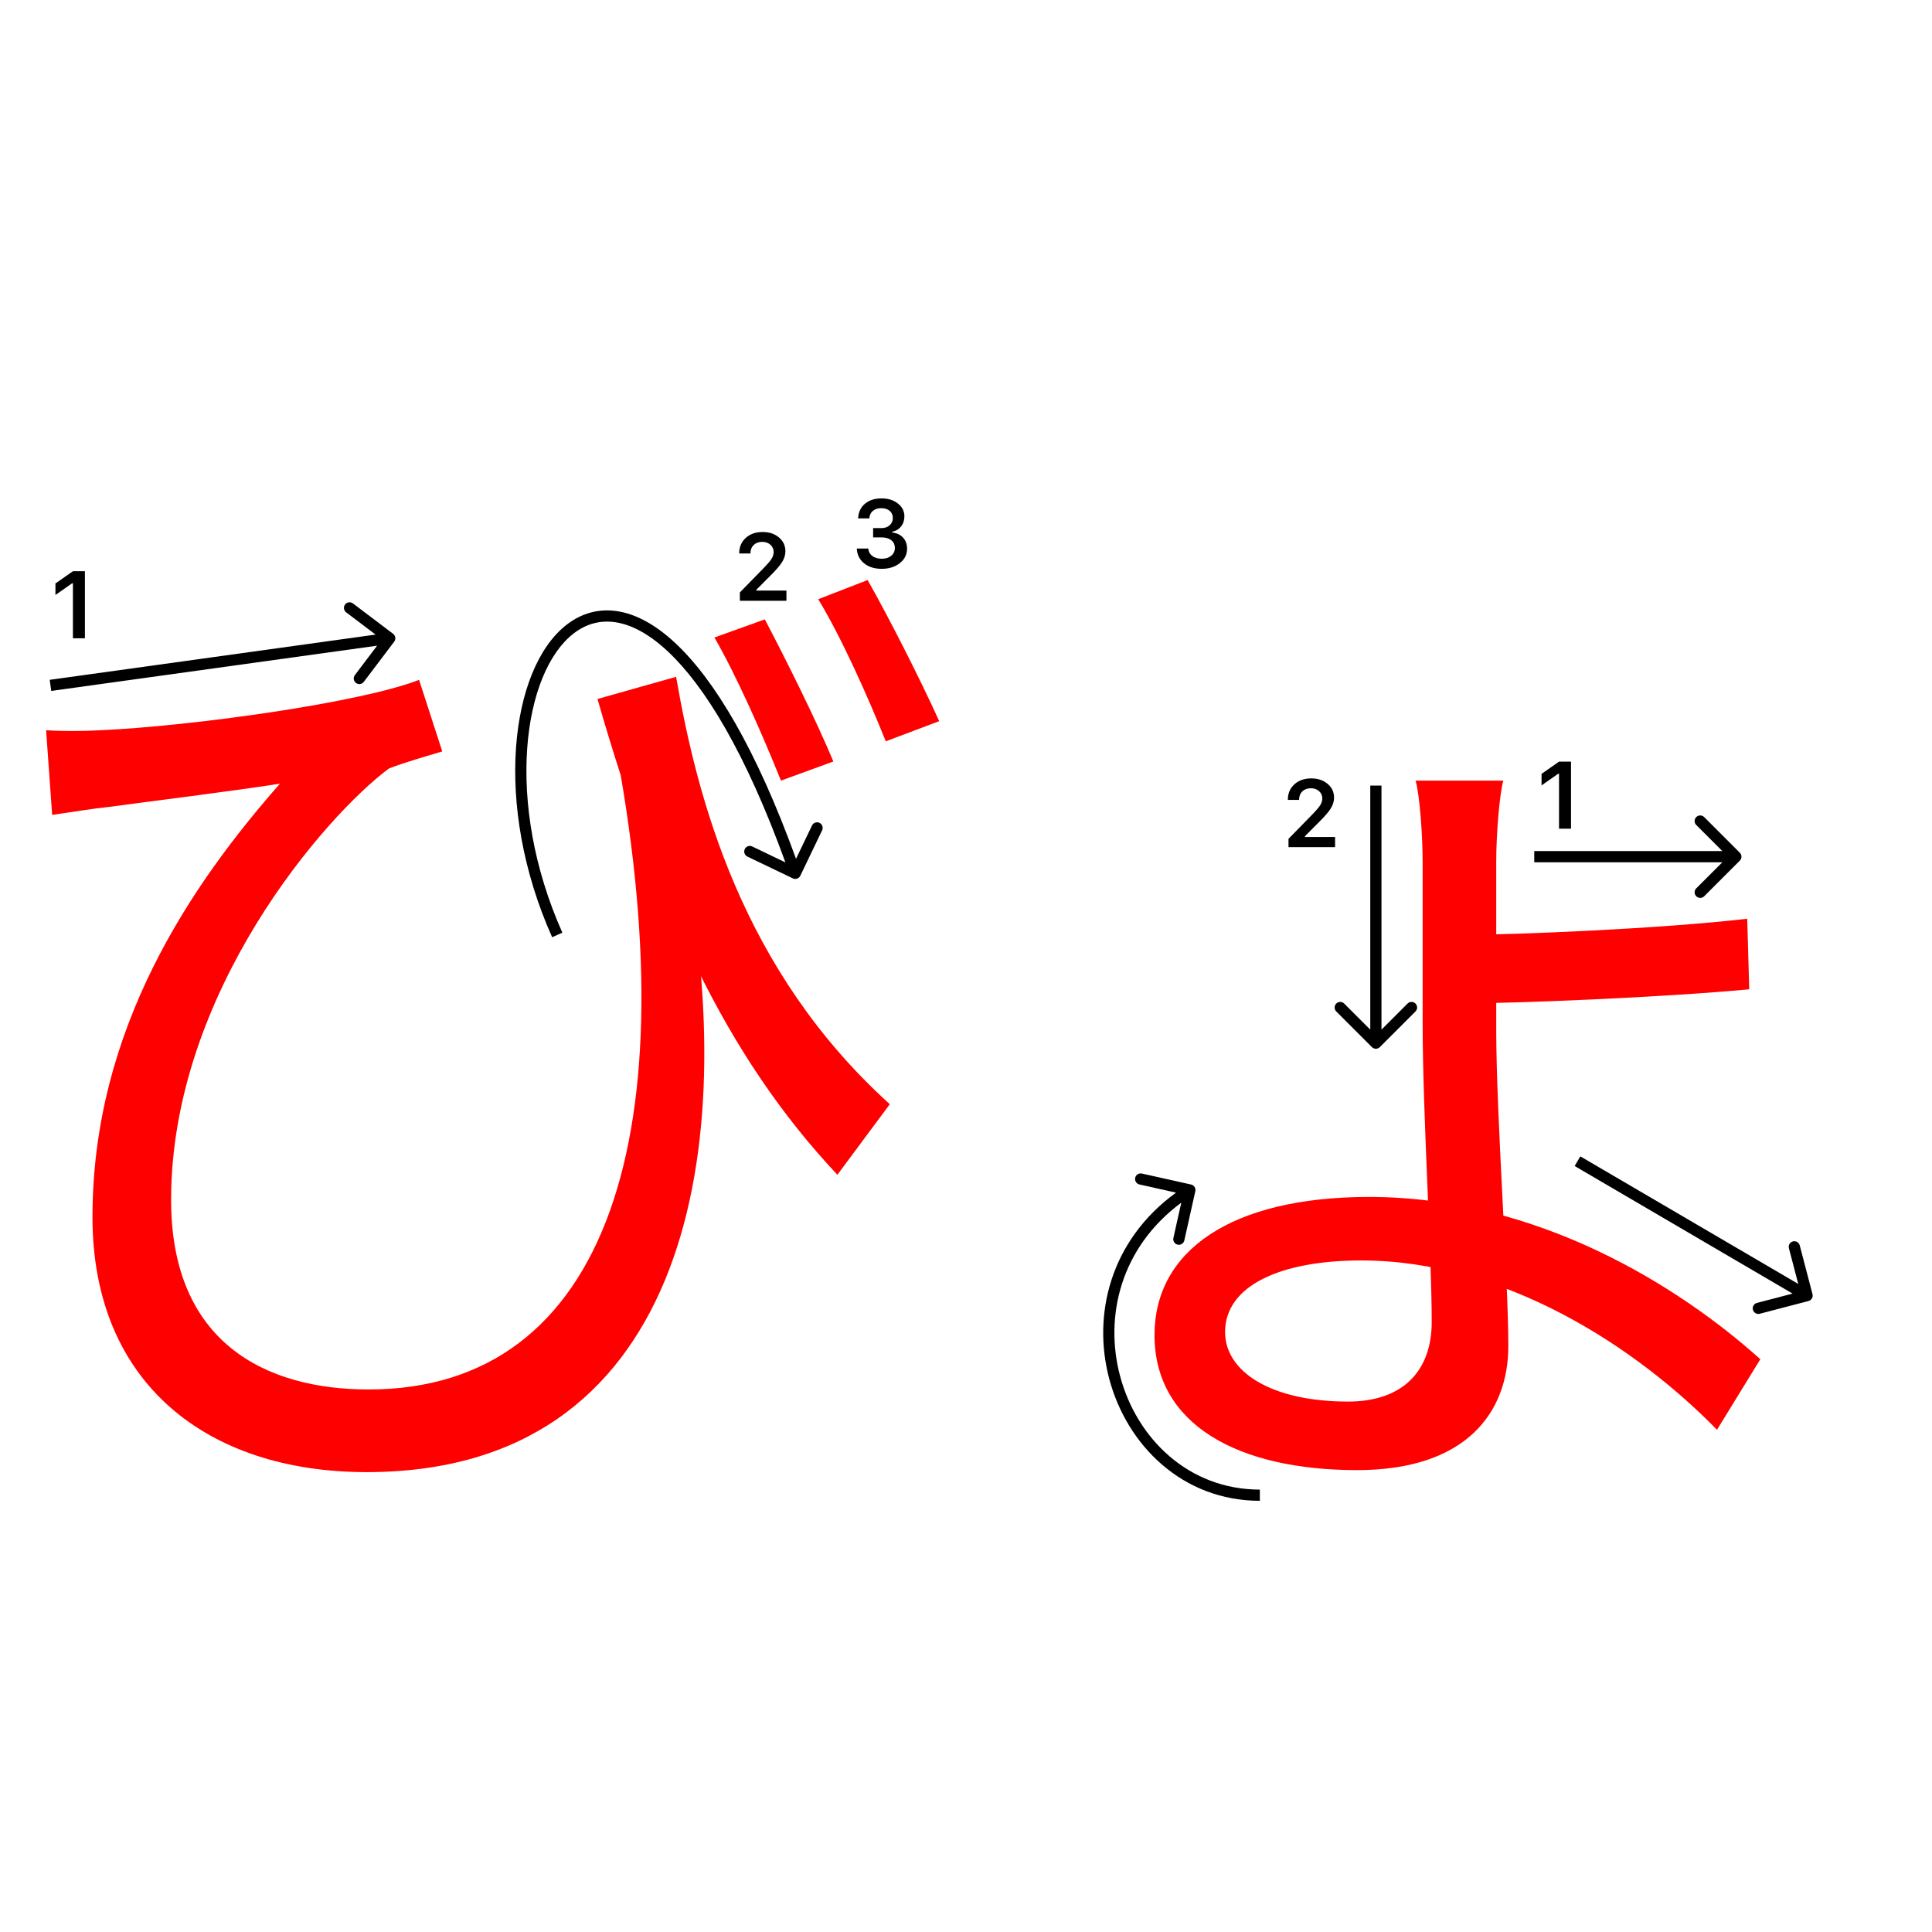 <svg width="345" height="345" viewBox="0 0 345 345" fill="none" xmlns="http://www.w3.org/2000/svg">
<path d="M268.444 139.4C267.724 142.1 267.184 149.12 267.184 153.98C267.184 159.92 267.184 174.14 267.184 183.86C267.184 199.16 269.344 228.14 269.344 240.38C269.344 252.08 261.964 262.52 242.344 262.52C221.104 262.52 206.164 254.42 206.164 238.4C206.164 223.46 219.664 213.74 244.504 213.74C274.564 213.74 299.944 229.76 314.344 242.72L306.604 255.32C292.204 240.56 268.624 225.08 243.064 225.08C228.664 225.08 218.764 229.58 218.764 237.86C218.764 244.88 226.864 250.28 240.724 250.28C250.624 250.28 255.664 244.7 255.664 236.06C255.664 224 254.044 198.44 254.044 182.96C254.044 175.4 254.044 160.28 254.044 154.16C254.044 148.94 253.504 141.92 252.784 139.4H268.444ZM260.704 166.94C270.424 166.94 296.524 165.86 312.004 164.06L312.364 176.66C297.064 178.1 270.784 179.18 260.884 179.18L260.704 166.94Z" fill="#f00"/>
<path d="M120.734 120.86C124.514 142.64 132.434 173.24 158.894 197.18L149.534 209.78C129.554 188.54 117.314 161.72 106.694 124.82L120.734 120.86ZM8.234 130.4C10.934 130.58 14.714 130.58 17.954 130.4C33.974 129.68 64.214 125.54 74.834 121.4L78.974 134.18C76.634 134.9 72.134 136.16 69.434 137.24C58.094 145.7 30.554 177.2 30.554 214.28C30.554 239.66 47.294 248.12 65.834 248.12C108.674 248.12 123.254 202.04 109.574 131.48L122.714 155.78C132.074 207.26 121.814 262.88 65.474 262.88C37.034 262.88 16.514 247.04 16.514 217.34C16.514 183.68 34.154 157.94 49.994 139.94C40.814 141.38 26.054 143.18 19.574 144.08C16.154 144.44 13.094 144.98 9.314 145.52L8.234 130.4ZM136.574 110.6C140.174 117.44 145.754 128.6 148.814 135.98L139.454 139.4C136.214 131.3 131.534 120.68 127.574 113.84L136.574 110.6ZM154.934 103.58C158.714 110.24 164.294 121.22 167.714 128.78L158.174 132.38C154.934 124.28 150.254 113.84 146.114 107L154.934 103.58Z" fill="#f00"/>
<path d="M278.398 147.978V138.158H278.257L275.277 140.25V138.191L278.407 136H280.54V147.978H278.398Z" fill="#000"/>
<path d="M229.974 142.802C229.974 141.684 230.361 140.771 231.136 140.062C231.916 139.354 232.92 139 234.149 139C235.333 139 236.307 139.324 237.071 139.971C237.84 140.619 238.225 141.443 238.225 142.445C238.225 143.087 238.031 143.723 237.644 144.354C237.256 144.979 236.553 145.796 235.535 146.803L233.028 149.318V149.459H238.407V151.277H230.09V149.791L234.083 145.707C234.902 144.877 235.447 144.254 235.718 143.839C235.989 143.419 236.125 142.998 236.125 142.578C236.125 142.052 235.931 141.618 235.543 141.274C235.162 140.931 234.675 140.76 234.083 140.76C233.457 140.76 232.951 140.948 232.563 141.324C232.176 141.701 231.982 142.193 231.982 142.802V142.835H229.974V142.802Z" fill="#000"/>
<path fill-rule="evenodd" clip-rule="evenodd" d="M304.317 145.907L310.681 152.271C311.071 152.662 311.071 153.295 310.681 153.685L304.317 160.049C303.926 160.44 303.293 160.44 302.903 160.049C302.512 159.659 302.512 159.026 302.903 158.635L307.559 153.978L273.974 153.978L273.974 151.978L307.559 151.978L302.903 147.321C302.512 146.931 302.512 146.298 302.903 145.907C303.293 145.517 303.926 145.517 304.317 145.907Z" fill="#000"/>
<path fill-rule="evenodd" clip-rule="evenodd" d="M321.384 222.395L323.661 231.102C323.801 231.636 323.481 232.183 322.947 232.323L314.24 234.6C313.706 234.74 313.159 234.42 313.019 233.885C312.88 233.351 313.199 232.805 313.734 232.665L320.105 230.999L281.189 208.218L282.199 206.492L321.116 229.273L319.449 222.901C319.309 222.367 319.629 221.82 320.164 221.681C320.698 221.541 321.244 221.861 321.384 222.395Z" fill="#000"/>
<path fill-rule="evenodd" clip-rule="evenodd" d="M252.762 180.62L246.398 186.984C246.007 187.375 245.374 187.375 244.984 186.984L238.62 180.62C238.229 180.23 238.229 179.597 238.62 179.206C239.01 178.816 239.643 178.816 240.034 179.206L244.691 183.863L244.691 140.277L246.691 140.277L246.691 183.863L251.348 179.206C251.738 178.816 252.371 178.816 252.762 179.206C253.152 179.597 253.152 180.23 252.762 180.62Z" fill="#000"/>
<path fill-rule="evenodd" clip-rule="evenodd" d="M212.692 211.524C213.231 211.644 213.57 212.179 213.45 212.718L211.487 221.501C211.366 222.04 210.832 222.379 210.293 222.259C209.754 222.138 209.414 221.604 209.535 221.065L210.944 214.761C200.051 222.831 197.209 235.133 200.003 245.681C202.974 256.896 212.265 266 224.974 266V268C211.183 268 201.224 258.103 198.07 246.193C195.066 234.851 198.187 221.566 210.001 212.972L203.473 211.512C202.934 211.392 202.594 210.857 202.715 210.318C202.835 209.779 203.37 209.44 203.909 209.56L212.692 211.524Z" fill="#000"/>
<path d="M132 98.802C132 97.684 132.387 96.771 133.162 96.062C133.942 95.354 134.947 95 136.175 95C137.36 95 138.333 95.324 139.097 95.971C139.866 96.619 140.251 97.443 140.251 98.445C140.251 99.087 140.057 99.723 139.67 100.354C139.283 100.979 138.58 101.796 137.562 102.803L135.055 105.318V105.459H140.434V107.277H132.116V105.791L136.109 101.707C136.928 100.877 137.473 100.254 137.744 99.839C138.015 99.419 138.151 98.998 138.151 98.578C138.151 98.052 137.957 97.618 137.57 97.274C137.188 96.931 136.701 96.76 136.109 96.76C135.484 96.76 134.977 96.948 134.59 97.324C134.202 97.701 134.009 98.193 134.009 98.802V98.835H132V98.802Z" fill="#000"/>
<path d="M155.914 95.964V94.304H157.375C157.983 94.304 158.479 94.138 158.86 93.806C159.242 93.469 159.433 93.031 159.433 92.495C159.433 91.963 159.245 91.54 158.869 91.225C158.498 90.904 158 90.743 157.375 90.743C156.755 90.743 156.251 90.906 155.864 91.233C155.482 91.559 155.272 92.005 155.233 92.569H153.232C153.288 91.468 153.692 90.599 154.444 89.963C155.197 89.321 156.196 89 157.441 89C158.603 89 159.569 89.304 160.338 89.913C161.113 90.516 161.5 91.277 161.5 92.196C161.5 92.899 161.304 93.499 160.911 93.997C160.523 94.495 159.998 94.813 159.333 94.952V95.093C160.153 95.187 160.797 95.494 161.268 96.014C161.743 96.534 161.981 97.193 161.981 97.99C161.981 99.019 161.55 99.874 160.687 100.555C159.829 101.235 158.75 101.576 157.449 101.576C156.16 101.576 155.108 101.246 154.295 100.588C153.487 99.929 153.055 99.052 153 97.957H155.05C155.095 98.51 155.335 98.953 155.772 99.285C156.21 99.611 156.774 99.774 157.466 99.774C158.152 99.774 158.711 99.597 159.143 99.243C159.58 98.883 159.798 98.421 159.798 97.857C159.798 97.27 159.585 96.808 159.159 96.471C158.733 96.133 158.152 95.964 157.416 95.964H155.914Z" fill="#000"/>
<path d="M13.021 113.978V104.158H12.879L9.899 106.25V104.191L13.029 102H15.162V113.978H13.021Z" fill="#000"/>
<path fill-rule="evenodd" clip-rule="evenodd" d="M63.02 107.752L70.198 113.18C70.639 113.514 70.726 114.141 70.393 114.581L64.965 121.76C64.631 122.2 64.004 122.287 63.564 121.954C63.123 121.621 63.036 120.994 63.369 120.554L67.341 115.301L9.15 123.379L8.875 121.398L67.067 113.32L61.813 109.347C61.373 109.014 61.286 108.387 61.619 107.947C61.952 107.506 62.579 107.419 63.02 107.752Z" fill="#000"/>
<path fill-rule="evenodd" clip-rule="evenodd" d="M94.14 133.664C93.457 143.291 95.237 154.94 100.422 166.545L98.596 167.361C93.282 155.466 91.437 143.49 92.145 133.523C92.848 123.61 96.098 115.48 101.211 111.536C103.801 109.538 106.858 108.631 110.211 109.138C113.536 109.641 117.056 111.518 120.655 114.896C127.577 121.393 134.999 133.638 142.146 153.359L145.004 147.407C145.243 146.909 145.84 146.699 146.338 146.938C146.836 147.177 147.046 147.775 146.807 148.273L142.911 156.386C142.672 156.884 142.074 157.094 141.577 156.855L133.463 152.959C132.966 152.72 132.756 152.122 132.995 151.624C133.234 151.127 133.831 150.917 134.329 151.156L140.25 153.999C133.15 134.417 125.867 122.531 119.286 116.354C115.877 113.154 112.713 111.539 109.912 111.116C107.138 110.696 104.624 111.43 102.433 113.12C97.983 116.551 94.827 123.983 94.14 133.664Z" fill="#000"/>
</svg>
